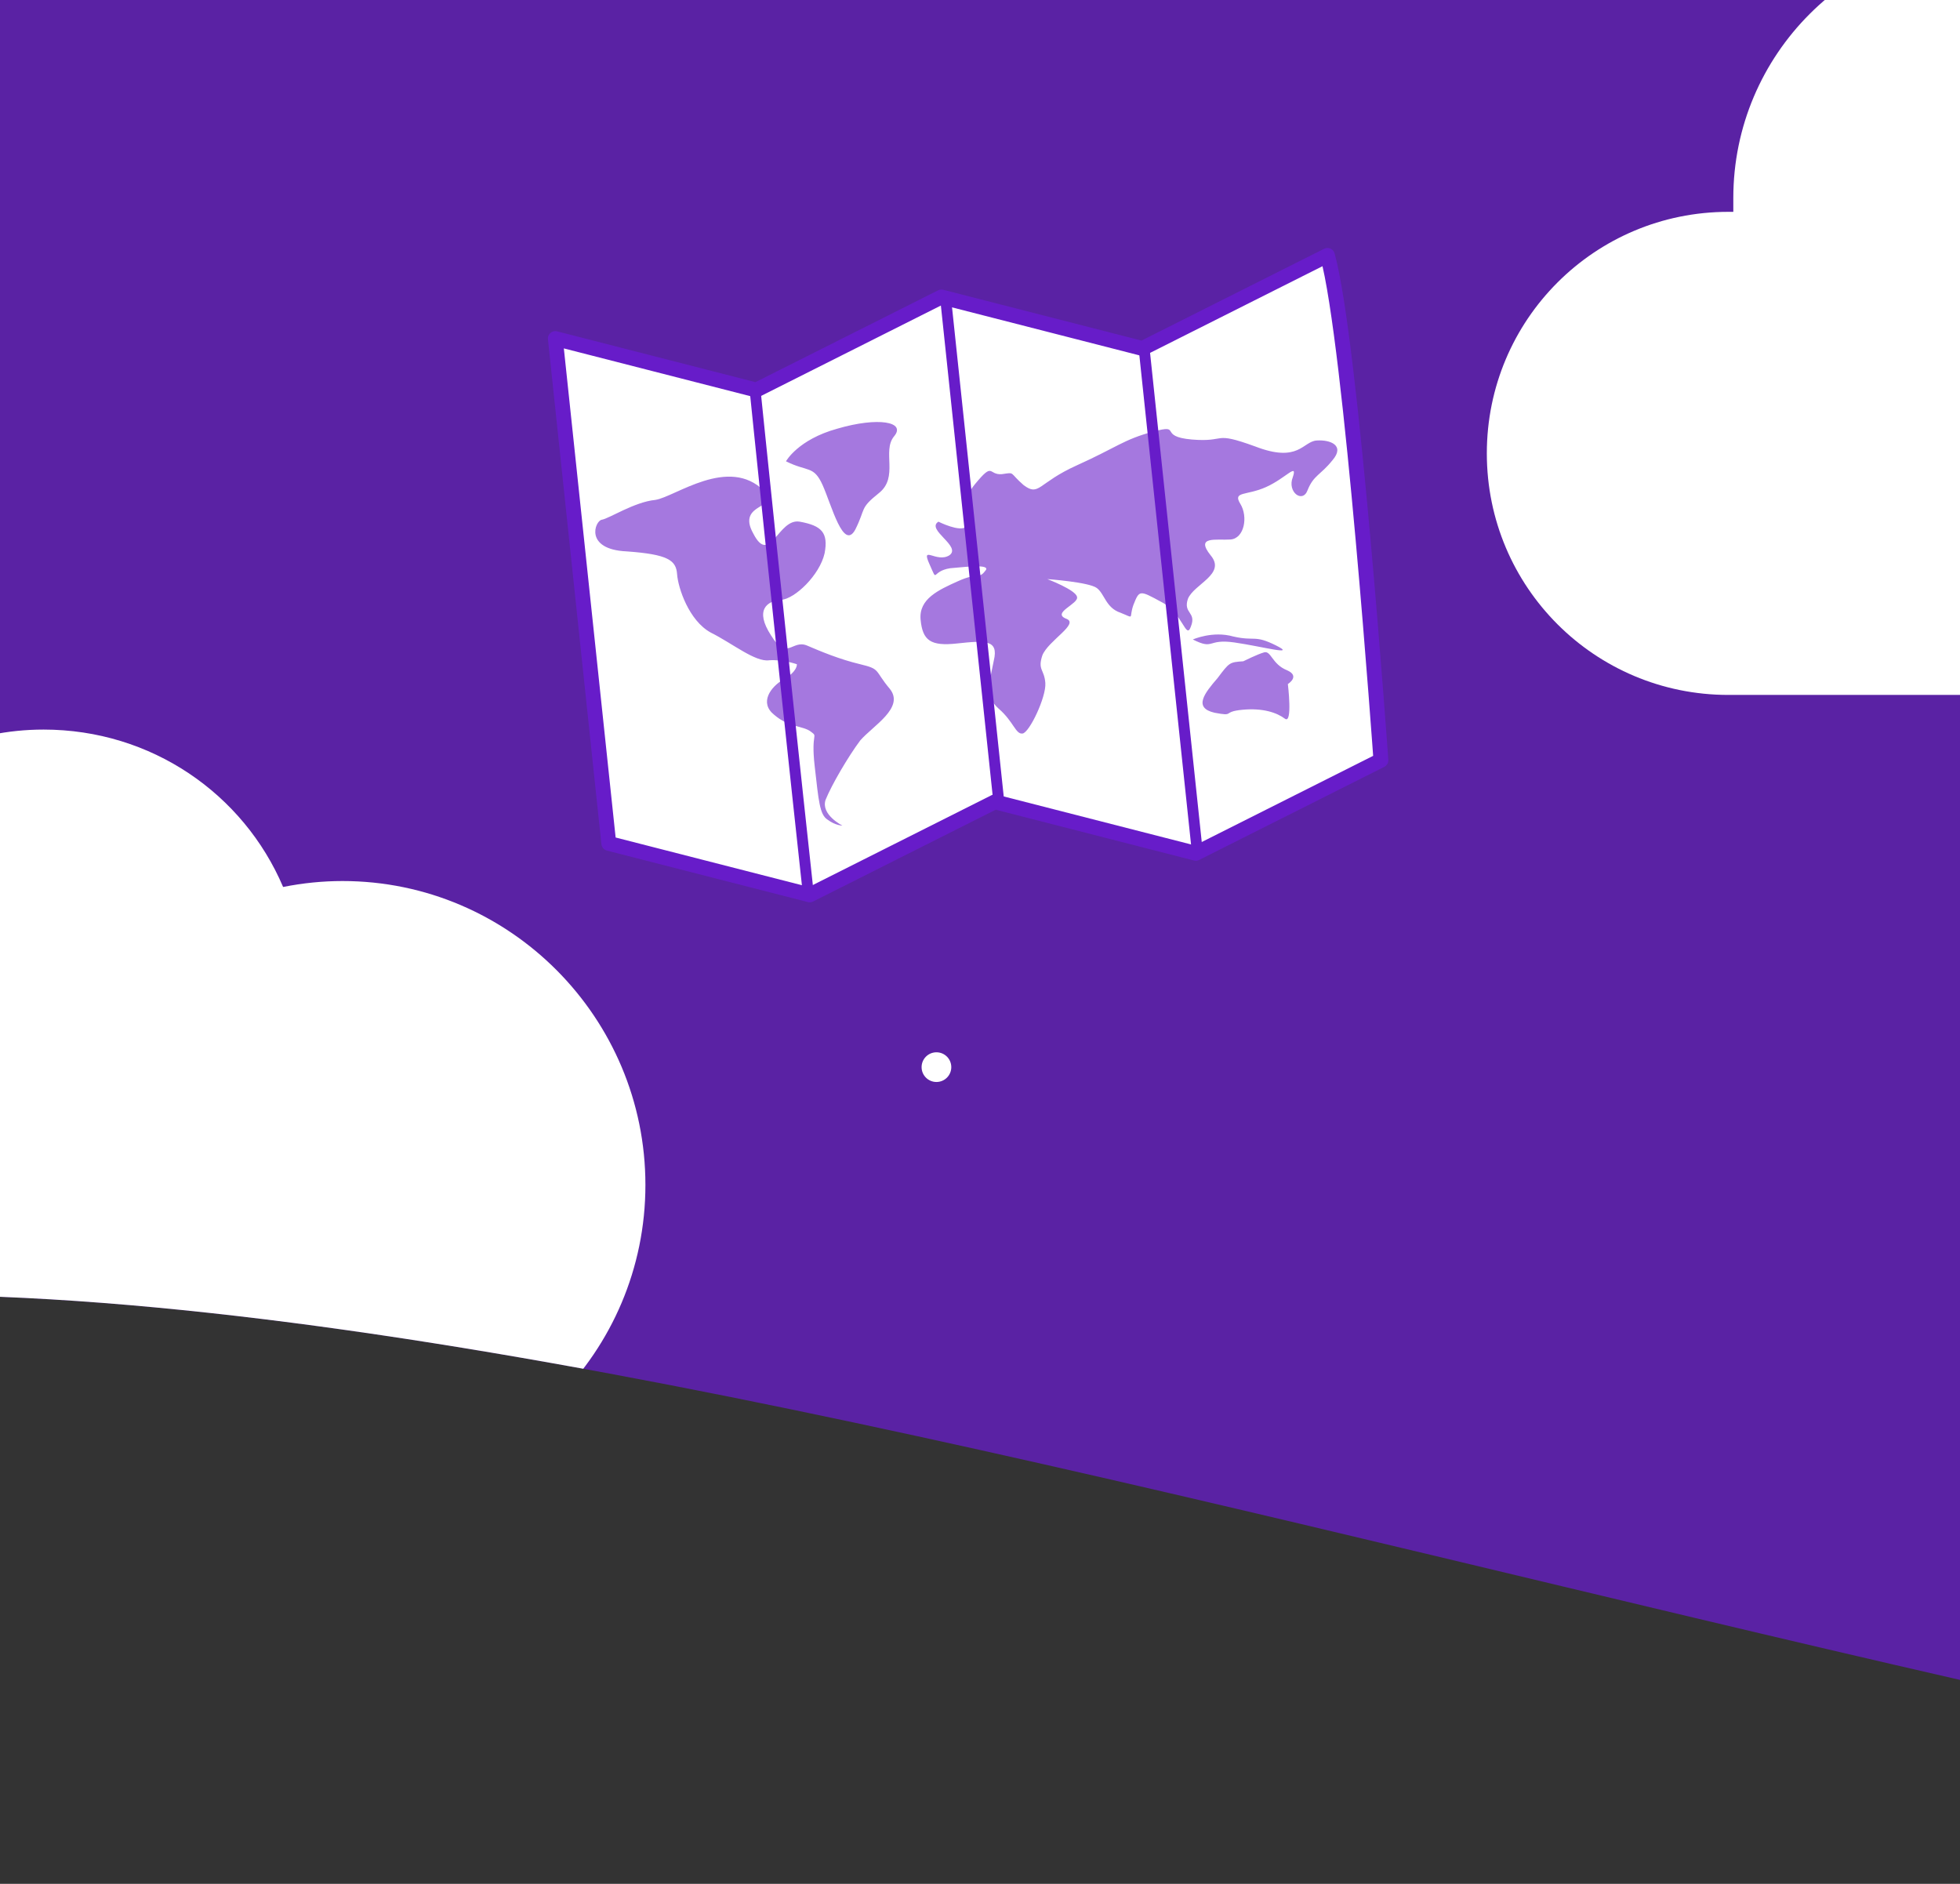 <svg xmlns="http://www.w3.org/2000/svg" xmlns:xlink="http://www.w3.org/1999/xlink" viewBox="0 0 198 190.3"><rect x="0" y="0" width="198" height="190.3" fill="#333333" stroke="none"/><defs><path id="a" d="M0 0h198v190.3H0z"/></defs><clipPath id="b"><use xlink:href="#a" overflow="visible"/></clipPath><g clip-path="url(#b)"><path d="M198-45.7H0V131c54.2 2.2 126.7 22.4 198 38.7V-45.7z" opacity=".75" fill="#671cc9"/><defs><path id="c" d="M198-45.7H0V131c54.2 2.2 126.7 22.4 198 38.7V-45.7z"/></defs><clipPath id="d"><use xlink:href="#c" overflow="visible"/></clipPath><path d="M34.6 89c-2 0-4 .2-6 .6-4-9.4-13.3-15.9-24.2-15.9-14.5 0-26.3 11.8-26.3 26.3v1.4h-.5c-13.5 0-24.4 10.9-24.4 24.4s10.9 24.5 24.4 24.5h57c16.9 0 30.6-13.7 30.6-30.6S51.5 89 34.6 89z" clip-path="url(#d)" fill="#fff"/><defs><path id="e" d="M198-45.7H0V131c54.2 2.2 126.7 22.4 198 38.7V-45.7z"/></defs><clipPath id="f"><use xlink:href="#e" overflow="visible"/></clipPath><path d="M231.6 9c-2 0-4 .2-6 .6-4-9.4-13.3-15.9-24.2-15.9-14.5 0-26.3 11.8-26.3 26.3v1.4h-.5c-13.5 0-24.4 10.9-24.4 24.4s10.9 24.4 24.4 24.4h57c16.9 0 30.6-13.7 30.6-30.6S248.5 9 231.6 9z" clip-path="url(#f)" fill="#fff"/><defs><path id="g" d="M198-45.7H0V131c54.2 2.2 126.7 22.4 198 38.7V-45.7z"/></defs><clipPath id="h"><use xlink:href="#g" overflow="visible"/></clipPath><circle cx="30.1" cy="-5.7" r="4" clip-path="url(#h)" fill="#2189ff"/><defs><path id="i" d="M198-45.7H0V131c54.2 2.2 126.7 22.4 198 38.7V-45.7z"/></defs><clipPath id="j"><use xlink:href="#i" overflow="visible"/></clipPath><circle cx="135.6" cy="-18.2" r="1.5" clip-path="url(#j)" fill="#fff"/><defs><path id="k" d="M198-45.7H0V131c54.2 2.2 126.7 22.4 198 38.7V-45.7z"/></defs><clipPath id="l"><use xlink:href="#k" overflow="visible"/></clipPath><circle cx="94.6" cy="107.8" r="1.5" clip-path="url(#l)" fill="#fff"/><defs><path id="m" d="M198-45.7H0V131c54.2 2.2 126.7 22.4 198 38.7V-45.7z"/></defs><clipPath id="n"><use xlink:href="#m" overflow="visible"/></clipPath><g clip-path="url(#n)"><path d="M139.5 76.8l-18.7 9.4-20.3-5.2-18.7 9.4-20.3-5.2-5.4-51 20.3 5.2L95.1 30l20.3 5.2 18.7-9.4c2.4 8.6 5.4 51 5.4 51z" fill="#fff" stroke="#671cc9" stroke-width="1.5" stroke-linejoin="round" stroke-miterlimit="10"/><path d="M77.2 49.6c-3.6-3.6-9 .6-11 .9-2.1.2-4.7 1.9-5.4 2s-1.8 3 2.5 3.2c4.2.3 5 .9 5.1 2.3.1 1.4 1.2 4.7 3.4 5.9 2.2 1.1 4.5 3 5.9 2.8 1.4-.1 2.8.4 2.8.4s.1.7-1.3 1.5-2.5 2.4-1 3.6c1.5 1.3 2.9 1.1 3.7 1.7.8.6 0 0 .4 3.5s.5 4.9 1.3 5.4c.8.6 1.5.6 1.5.6s-2.2-1.1-1.7-2.6c.6-1.5 2.3-4.4 3.5-6 1.3-1.5 4.5-3.3 3-5.2-1.6-1.9-.9-2-3-2.5s-4-1.3-5.4-1.9c-1.5-.6-2 1.6-3.6-1-1.7-2.6-.4-3.5 1-3.6s3.9-2.5 4.4-4.7c.4-2.1-.3-2.8-2.5-3.2s-3 4.5-4.7 1.2c-1.8-3.2 3-2.5 1.1-4.3zm2.2-3c2.2 1.1 2.8.4 3.7 2.4.9 2 2.1 6.7 3.3 4.5 1.1-2.2.4-2.1 2.4-3.7s.3-4.2 1.5-5.7c1.3-1.5-1.6-2-5.7-.8-4 1.1-5.2 3.3-5.2 3.3zm15.4 6.1c-1.3.8 2.4 2.5 1.1 3.4-1.3.8-2.9-1.1-2 .9s.1.7 2.1.4c2.1-.2 4.2-.4 3.5.3-.6.8-.7.1-2.7 1s-4 1.8-3.8 3.9c.2 2.1 1 2.7 3.7 2.4 2.8-.3 4.2-.4 3.7 1.7-.4 2.1-1 3.6.5 4.9s1.7 2.6 2.4 2.5c.7-.1 2.4-3.7 2.3-5.1s-.8-1.3-.3-2.8c.6-1.5 3.8-3.2 2.4-3.7-1.5-.6 1.3-1.5 1.1-2.2-.1-.7-3-1.8-3-1.8s4.2.3 5 .9c.8.6.9 2 2.4 2.5 1.5.6.8.6 1.3-.8.6-1.5.6-1.5 2.8-.3 2.2 1.1 2.5 3.9 3 2.5.6-1.5-.8-1.3-.3-2.8.6-1.5 3.9-2.5 2.3-4.4-1.6-2 .6-1.5 2-1.6s1.8-2.3 1-3.6.6-.8 2.6-1.7c2-.9 3.2-2.5 2.7-1-.6 1.5 1 2.7 1.5 1.3.6-1.5 1.3-1.5 2.5-3 1.3-1.5-.2-2.1-1.6-2-1.4.1-1.8 2.3-6.2.6-4.4-1.6-2.8-.4-6.4-.7-3.5-.3-.9-1.6-3.9-.8s-3.7 1.6-7.7 3.4c-4 1.8-3.8 3.2-5.4 2-1.5-1.3-.8-1.3-2.2-1.1-1.4.1-.8-1.3-2.7 1s.1 3.1-.9 4.3c-.6.6-2.8-.5-2.8-.5zm25.7 11.9c2.2 1.1 1.4-.1 4.2.3 2.8.4 6.4 1.4 4.2.3s-2.1-.4-4.3-.9c-2.1-.6-4.1.3-4.1.3zm5.1 2.2c-1.4.1-1.4.1-2.6 1.7-1.3 1.5-2.5 3-.3 3.5 2.1.4.7-.1 2.8-.3 2.1-.2 3.5.3 4.3.9s.3-3.5.3-3.5 1.3-.8-.1-1.4c-1.5-.6-1.6-2-2.3-1.8-.7.2-2.1.9-2.1.9z" fill="#671cc9" opacity=".59"/><path d="M81.7 90.7c-3-27.6-5.4-51.1-5.4-51.1m39.3-4.2l5.4 51.1M95.5 29.9l5.4 51.1" fill="#fff" stroke="#671cc9" stroke-width="1.101" stroke-linejoin="round" stroke-miterlimit="10"/></g></g></svg>
